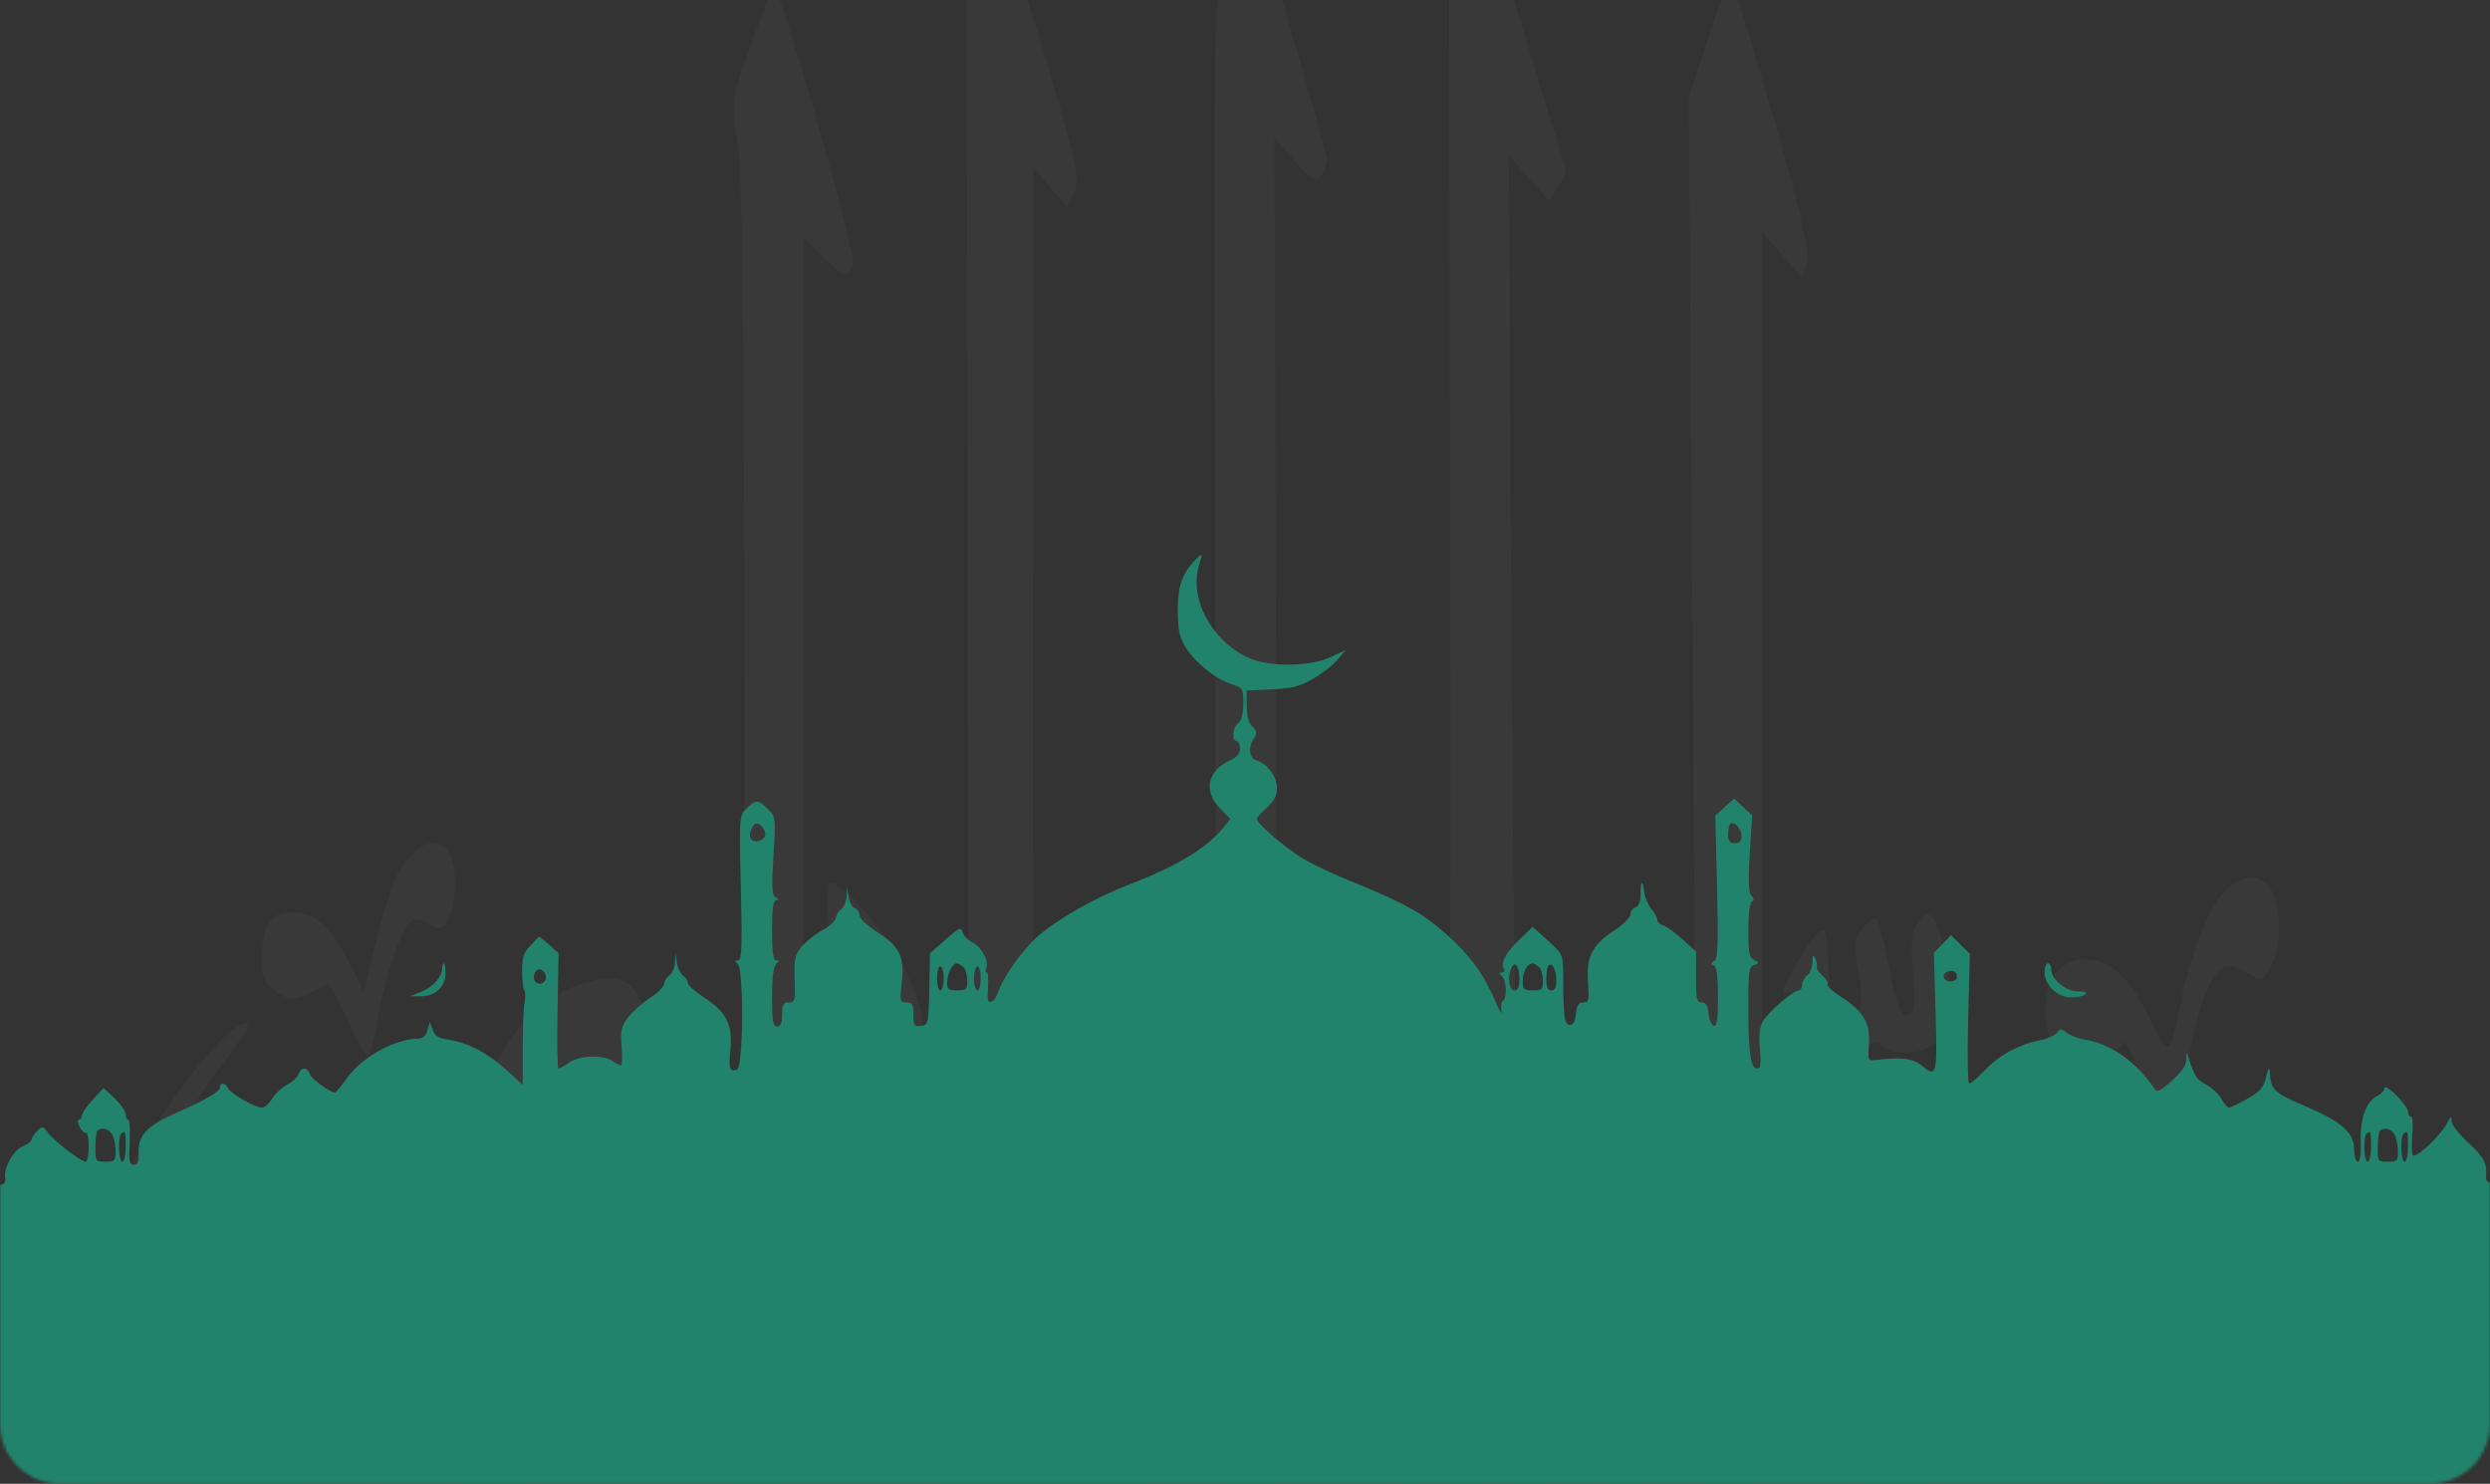 <svg width="834" height="497" viewBox="0 0 834 497" fill="none" xmlns="http://www.w3.org/2000/svg">
<rect x="0" y="0" width="834" height="497" fill="#333333" stroke="none"/>
<mask id="mask0_90_14640" style="mask-type:alpha" maskUnits="userSpaceOnUse" x="0" y="-199" width="834" height="696">
<path d="M0 -199H834V476.958C834 488.003 825.046 496.958 814 496.958H20C8.954 496.958 0 488.003 0 476.958V-199Z" fill="#D9D9D9"/>
</mask>
<g mask="url(#mask0_90_14640)">
<path fill-rule="evenodd" clip-rule="evenodd" d="M415.947 -34.907C405.925 -7.857 406.639 -22.774 406.96 153.115L407.256 314.911L394.477 314.792C378.509 314.643 368.228 320.553 361.912 333.514C354.978 347.744 355.039 347.797 377.933 347.069C389.06 346.716 400.576 347.355 403.56 348.49C408.638 350.421 408.981 351.291 408.981 362.274V373.996L401.589 375.923C397.524 376.982 384.884 380.141 373.5 382.943C362.117 385.745 351.25 388.496 349.354 389.056C346.088 390.022 345.907 381.218 345.958 223.007L346.011 55.939L351.704 62.762L357.396 69.582L359.773 64.401C361.861 59.846 360.53 53.85 348.804 14.988C341.464 -9.339 334.841 -29.242 334.086 -29.242C333.331 -29.242 330.713 -22.412 328.265 -14.066L323.816 1.11L324.12 198.132L324.421 395.156L314.96 396.31C309.754 396.942 297.291 398.056 287.264 398.785L269.031 400.108V239.879V79.649L275.532 85.908C282.992 93.092 283.915 93.367 285.632 88.919C287.047 85.256 260.847 -6.343 259 -4.191C258.345 -3.429 254.906 5.343 251.354 15.303C245.07 32.929 244.955 33.806 247.108 48.183C248.608 58.205 249.32 116.444 249.32 229.32C249.32 411.713 250.193 399.84 237.398 391.275C227.947 384.946 223.772 376.555 220.389 357.081C215.676 329.946 211.47 324.961 196.689 328.989C181.696 333.073 171.728 342.996 162.766 362.756C156.219 377.19 150.763 399.599 150.763 412.057C150.763 420.607 150.472 421.006 137.559 430.161C130.297 435.309 111.447 451.928 95.672 467.095C79.897 482.259 63.803 497.069 59.906 500.006C52.944 505.254 45.618 506.726 40.997 503.807C34.38 499.628 32.494 480.537 37.518 468.591C41.819 458.367 52.124 442.423 57.429 437.788C62.285 433.545 71.918 415.568 71.918 410.749C71.918 408.276 70.949 408.139 66.163 409.935C57.963 413.009 54.178 409.341 54.178 398.319C54.178 388.301 59.646 376.577 72.299 359.46C83.434 344.398 84.366 342.815 82.123 342.815C75.967 342.815 53.796 371.184 42.332 393.729C34.047 410.023 31.954 429.389 37.715 436.449C41.395 440.96 41.36 441.098 31.536 460.703C21.968 479.797 21.655 480.953 21.672 497.29C21.684 509.766 22.607 515.838 25.217 520.608C29.244 527.969 39.168 534.701 46.012 534.711C49.69 534.717 50.346 535.434 49.168 538.146C32.52 576.431 28.696 599.05 36.07 615.612C42.007 628.947 49.698 633.099 66.498 632.036C73.817 631.573 79.771 631.736 79.732 632.402C79.695 633.065 78.378 638.895 76.807 645.357C72.35 663.694 73.034 677.15 79.03 689.105C88.188 707.362 103.127 713.085 123.227 706.04C127.869 704.413 131.921 703.335 132.235 703.645C132.546 703.956 131.886 708.151 130.768 712.968C129.649 717.785 129.107 728.522 129.562 736.828C130.246 749.267 131.417 753.575 136.205 761.269C144.361 774.377 152.697 779.494 165.894 779.494C185.004 779.494 195.638 772.278 239.762 729.368C261.247 708.472 279.594 691.375 280.528 691.375C281.465 691.375 283.828 694.898 285.783 699.204C290.526 709.649 306.908 724.715 320.28 730.928C350.61 745.018 382.457 742.668 418.373 723.687C433.616 715.631 434.946 715.247 433.671 719.275C430.842 728.201 430.16 758.51 432.549 769.111C437.008 788.909 452.594 799.837 469.802 795.236C480.018 792.502 493.177 782.21 502.784 769.436C507.131 763.66 515.894 752.028 522.261 743.592C550.434 706.245 572.793 702.468 602.46 730.038C607.745 734.947 612.408 738.61 612.824 738.178C614.356 736.592 623.833 712.163 623.833 709.803C623.833 708.462 616.958 702.554 608.557 696.674C573.767 672.323 565.543 656.867 576.043 635.566C580.06 627.414 590.415 616.963 594.471 616.963C596.519 616.963 602.267 623.564 609.093 633.759C619.646 649.514 630.949 660.253 639.973 663.098C651.857 666.844 667.817 656.636 676.409 639.794L681.425 629.96L685.109 634.722C687.134 637.34 688.813 640.072 688.837 640.791C688.86 641.511 691.868 643.936 695.519 646.176C710.399 655.313 728.025 648.612 739.319 629.527C741.298 626.182 741.974 626.476 747.988 633.281C756.574 642.994 763.505 646.336 775.062 646.336C782.729 646.336 785.964 645.193 791.793 640.421C801.232 632.69 808.981 616.172 810.394 600.765C811.409 589.715 810.769 586.729 803.594 568.987C799.237 558.217 792.926 543.36 789.569 535.972C785.205 526.367 784.312 522.88 786.437 523.733C788.071 524.391 790.738 525.463 792.364 526.117C798.979 528.776 795.039 515.403 782.323 492.03C775.174 478.891 769.036 468.14 768.687 468.14C768.336 468.14 765.651 475.293 762.72 484.035L757.392 499.932L762.624 521.374C768.261 544.481 777.265 567.854 789.841 592.012C798.613 608.864 798.203 611.895 786.942 613.536C772.026 615.712 762.711 608.755 751.808 587.299C748.605 580.997 745.664 575.841 745.27 575.841C744.876 575.841 742.583 581.069 740.179 587.459C734.013 603.837 724.011 615.005 715.512 615.005C705.617 615.005 698.383 604.83 690.477 579.789C689.945 578.103 685.994 583.69 681.065 593.105C660.449 632.472 639.827 638.605 622.323 610.578C618.274 604.098 612.229 595.701 608.888 591.918C603.848 586.214 601.924 585.264 597.59 586.345C588.475 588.616 578.779 599.151 570.567 615.706C560.931 635.131 556.387 654.903 558.053 670.185L559.263 681.306L551.319 683.43C539.179 686.677 521.423 700.882 505.526 720.06C486.655 742.832 472.321 757.601 465.755 761.038C460.892 763.583 460.003 763.446 455.308 759.418C448.131 753.264 444.762 733.623 447.831 715.825C449.761 704.626 451.237 701.757 459.912 692.325C476.62 674.164 485.679 650.245 486.446 622.268C486.795 609.528 486.225 606.949 481.49 599.841C475.502 590.845 457.137 577.088 440.026 568.78L428.692 563.275V521.658V480.04L436.084 478.154C440.15 477.119 445.178 475.983 447.262 475.632C450.869 475.023 467.941 450.197 468.059 445.384C468.091 444.176 463.457 442.576 457.766 441.828C452.075 441.08 443.176 439.564 437.99 438.462L428.562 436.457L429.12 415.582L429.677 394.708L450.374 389.597C461.757 386.785 474.369 383.983 478.398 383.366C485.423 382.293 485.776 382.51 486.937 388.653C487.601 392.176 487.187 422.211 486.014 455.396C484.843 488.582 483.883 519.124 483.883 523.267C483.883 527.411 483.083 530.803 482.105 530.803C475.175 530.803 474.024 491.758 479.941 457.37C484.626 430.145 484.49 432.893 481.147 432.893C475.279 432.893 466.226 482.149 466.212 514.158C466.204 536.771 469.51 553.081 475.916 562.018C479.588 567.141 480.243 570.082 479.476 578.013C478.4 589.137 480.662 589.797 486.84 580.159C489.008 576.775 492.767 571.116 495.192 567.581C504.334 554.254 509.634 540.523 518.394 507.455C526.229 477.888 539.516 442.408 541.852 444.82C542.278 445.261 540.892 459.72 538.773 476.952C534.407 512.454 535.034 529.234 541.198 541.884C545.767 551.262 554.7 559.102 563.221 561.215C568.569 562.541 568.642 562.77 568.642 578.175C568.642 589.756 569.278 593.6 571.105 593.052C573.321 592.388 580.157 580.417 585.396 568.028C586.654 565.055 590.342 562.394 595.575 560.685C606.436 557.136 620.437 542.17 625.102 529.119C627.081 523.583 629.2 519.053 629.813 519.053C630.424 519.053 632.098 522.359 633.531 526.397C639.941 544.473 653.688 554.18 672.981 554.258C694.204 554.344 708.932 541.878 716.547 517.387C723.592 494.729 720.974 470.96 708.388 443.322C698.32 421.212 698.176 420.707 702.597 423.059C704.689 424.171 706.945 425.957 707.612 427.028C710.062 430.968 712.534 428.806 712.534 422.724C712.534 418.431 707.811 408.58 697.486 391.328C689.209 377.501 682.19 366.435 681.887 366.741C681.583 367.044 679.519 374.339 677.3 382.949L673.267 398.607L683.905 438.757C689.757 460.842 696.875 486.242 699.725 495.2C705.465 513.245 705.158 514.551 693.912 519.852C684.382 524.344 670.878 523.89 664.442 518.859C651.184 508.501 644.386 484.564 642.807 442.684C642.176 425.99 640.728 406.774 639.584 399.981C637.069 385.019 631.82 371.303 629.494 373.614C628.562 374.54 625.317 382.749 622.28 391.857L616.761 408.415L619.38 436.809C622.692 472.732 621.748 495.718 616.469 507.569C611.754 518.16 599.636 530.803 594.201 530.803C590.367 530.803 590.324 528.218 590.324 304.304V77.807L597.038 85.475L603.751 93.145L605.121 87.819C606.093 84.04 602.983 70.395 594.406 40.822C587.76 17.903 581.604 -2.583 580.729 -4.706C579.495 -7.696 577.618 -3.952 572.383 11.939L565.63 32.441L567.358 279.769C568.308 415.799 568.47 527.709 567.715 528.458C565.277 530.881 555.096 517.487 553.681 509.991C552.8 505.322 554.189 491.084 557.56 470.251C561.059 448.637 562.799 430.39 562.772 415.647L562.728 393.507L556.639 397.044C546.813 402.754 535.369 416.416 528.523 430.609C525.017 437.88 517.379 459.428 511.55 478.497C505.721 497.564 500.654 512.867 500.287 512.503C499.92 512.139 500.999 490.773 502.684 465.025C504.369 439.274 506.232 410.089 506.821 400.169L507.894 382.132L523.824 381.566L539.755 381L545.82 369.903C549.157 363.802 551.426 358.35 550.864 357.79C550.3 357.232 540.756 355.532 529.653 354.016C518.549 352.499 508.889 350.685 508.185 349.986C507.48 349.287 506.557 281.959 506.135 200.368L505.365 52.023L512.078 59.613L518.794 67.201L521.887 62.815C523.588 60.402 524.658 57.428 524.266 56.204C523.875 54.982 520.465 43.847 516.693 31.462C512.918 19.076 507.026 -0.196 503.598 -11.364C500.171 -22.533 496.66 -30.905 495.797 -29.967C494.933 -29.031 492.235 -22.21 489.801 -14.812L485.375 -1.359L485.726 171.706C485.919 266.894 485.805 344.758 485.474 344.738C485.141 344.719 472.007 339.937 456.288 334.111L427.706 323.521L427.278 184.834L426.853 46.148L433.689 53.981C439.336 60.451 440.863 61.303 442.464 58.877C443.528 57.261 444.413 54.766 444.431 53.331C444.467 50.239 419.219 -35.389 417.88 -36.721C417.372 -37.224 416.502 -36.407 415.947 -34.907ZM136.417 287.827C132.126 292.891 129.377 300.853 123.513 325.192L121.861 332.045L117.365 323.233C110.679 310.133 105.772 305.61 98.255 305.61C90.488 305.61 87.687 309.714 87.687 321.101C87.687 327.418 88.699 329.676 92.696 332.278C97.795 335.598 97.992 335.566 109.612 329.58C110.288 329.231 113.344 334.658 116.405 341.635C119.464 348.614 122.578 353.948 123.325 353.488C124.072 353.029 125.308 348.52 126.071 343.464C128.251 329.022 134.933 309.426 138.087 308.224C139.666 307.623 142.315 308.249 143.973 309.616C148.276 313.164 151.004 309.712 152.196 299.212C154.035 282.991 145.644 276.934 136.417 287.827ZM745.248 298.39C739.871 303.73 733.625 319.523 730.384 335.962C726.747 354.422 726.56 354.524 720.229 341.417C713.691 327.886 706.685 321.26 698.962 321.305C689.974 321.358 684.938 327.824 684.938 339.314C684.938 352.798 696.731 360.179 706.646 352.898L711.911 349.031L719.515 364.526C723.698 373.048 727.725 379.359 728.466 378.553C729.205 377.744 730.847 369.841 732.113 360.99C734.782 342.328 739.136 328.448 743.435 324.904C745.901 322.871 747.495 323.01 752.159 325.669C757.828 328.902 757.885 328.885 761.043 322.816C764.597 315.988 763.939 301.703 759.841 296.8C756.295 292.552 750.486 293.185 745.248 298.39ZM277.534 310.016C278.656 323.359 279.152 324.553 285.803 329.866C296.916 338.742 301.203 348.89 302.449 369.251C303.462 385.855 303.691 386.591 306.401 381.979C308.38 378.607 309.301 370.992 309.358 357.502C309.433 339.571 308.924 336.847 303.338 325.192C297.59 313.198 282.817 295.819 278.368 295.819C277.059 295.819 276.765 300.836 277.534 310.016ZM642.001 309.573C640.27 312.326 639.896 317.361 640.783 325.957C641.603 333.898 641.313 338.827 639.982 339.645C636.947 341.509 635.415 338.053 632.469 322.689C631.02 315.138 629.295 308.428 628.635 307.775C627.976 307.123 625.857 308.524 623.926 310.889C620.932 314.557 620.703 316.632 622.368 325C624.614 336.275 623.328 341.425 618.505 340.503C614.484 339.733 612.47 333.432 612.203 320.786C612.095 315.669 611.439 311.484 610.745 311.484C608.912 311.484 604.622 317.238 599.951 325.961C596.839 331.773 596.562 333.32 598.782 332.474C600.96 331.644 602.026 333.426 603.008 339.537C605.616 355.765 613.893 360.964 623.24 352.24C626.78 348.937 628.363 348.49 630.166 350.282C633.892 353.983 645.056 353.063 649.458 348.69C653.997 344.18 654.474 332.32 650.747 316.538C648.192 305.721 645.679 303.722 642.001 309.573ZM115.417 362.209C109.898 369.911 110.28 371.666 117.254 370.647C125.482 369.449 124.636 371.636 115.464 375.282C103.46 380.055 102.272 385.187 107.223 410.892C109.488 422.651 111.341 434.616 111.341 437.479C111.341 447.119 114.987 442.783 116.432 431.424C117.771 420.893 115.405 406.598 110.432 395.174C109.192 392.327 111.181 390.709 121.817 385.917C133.883 380.483 140.908 374.286 140.908 369.075C140.908 366.359 126.371 356.523 122.359 356.523C120.783 356.523 117.66 359.082 115.417 362.209ZM440.138 358.747C453.102 361.865 453.934 363.494 443.858 366.014C439.048 367.217 433.669 368.752 431.903 369.425C429.301 370.416 428.692 369.308 428.692 363.586C428.692 359.701 429.187 356.523 429.79 356.523C430.395 356.523 435.051 357.523 440.138 358.747ZM205.919 372.678C218.377 407.05 228.806 422.234 241.768 424.864L248.334 426.196L248.917 454.511C249.239 470.085 248.975 485.703 248.33 489.22C246.434 499.573 235.882 507.749 201.709 525.351C183.989 534.478 154.493 551.751 136.165 563.735C99.303 587.835 74.114 601.116 62.268 602.694C45.978 604.864 40.303 590.036 47.264 563.491C51.923 545.716 58.759 534.157 68.319 527.881C73.008 524.803 90.822 508.559 107.901 491.785C138.696 461.541 153.215 450.563 162.46 450.532C170.256 450.507 182.65 457.554 198.439 470.991L213.244 483.59L216.372 466.564L219.502 449.537L213.22 444.101C209.767 441.111 198.733 432.456 188.7 424.866C178.667 417.276 169.576 409.426 168.496 407.422C161.26 393.991 173.551 370.422 192.157 362.045C199.344 358.81 201.496 360.473 205.919 372.678ZM408.981 416.503V433.402L399.618 432.199C394.467 431.538 379.832 430.408 367.094 429.687L343.933 428.379V422.878C343.933 418.188 345.023 417.078 351.325 415.349C355.392 414.233 369.361 410.305 382.37 406.619C395.38 402.936 406.688 399.85 407.502 399.762C408.316 399.676 408.981 407.209 408.981 416.503ZM750.095 408.985C746.11 412.942 744.072 416.916 744.072 420.724C744.072 426.405 744.243 426.495 756.994 427.512C764.102 428.079 770.532 429.152 771.281 429.899C773.398 432 766.375 436.267 749.557 443.097C737.963 447.806 734.924 449.774 737.248 451.067C742.138 453.787 753.823 450.912 769.755 443.073C781.068 437.508 786.191 433.56 791.862 426.039C795.922 420.654 799.247 415.537 799.253 414.67C799.273 411.478 780.423 404.939 768.448 403.984C756.73 403.05 755.818 403.298 750.095 408.985ZM324.222 426.942C324.222 429.805 322.088 431.353 315.845 433.022C301.966 436.731 296.538 440.5 292.572 449.177C290.508 453.696 288.809 461.815 288.785 467.284C288.738 478.307 289.956 479.866 310.424 494.958C316.387 499.356 323.286 504.87 325.758 507.214L330.248 511.477L318.5 524.215C312.039 531.22 302.38 543.499 297.038 551.503C288.086 564.914 285.679 567.037 266.34 578.575C254.797 585.462 232.056 600.661 215.803 612.352C163.144 650.227 148.116 660.167 130.067 669.059C93.672 686.992 81.417 682.259 84.378 651.412C86.264 631.775 88.578 627.624 102.228 619.403C108.928 615.369 126.639 603.696 141.59 593.465C156.539 583.233 184.882 564.701 204.571 552.282C258.887 518.029 266.845 506.172 268.556 456.965L269.522 429.143L277.654 428.152C282.127 427.607 291.994 426.368 299.583 425.397C322.326 422.491 324.222 422.608 324.222 426.942ZM324.222 468.266V478.182L316.831 474.021C300.259 464.694 299.495 462.945 310.817 460.28C323.86 457.212 324.222 457.429 324.222 468.266ZM389.269 461.939L400.111 463.28L385.134 471.471C376.897 475.977 366.122 482.725 361.189 486.465C352.926 492.731 351.893 493.039 348.077 490.383C343.687 487.329 342.583 477.293 345.207 464.261L346.48 457.934L362.454 459.266C371.239 459.998 383.307 461.2 389.269 461.939ZM153.227 494.57C149.705 499.328 146.821 504.014 146.821 504.98C146.821 507.872 170.786 523.663 172.162 521.677C172.86 520.669 176.327 515.742 179.867 510.731L186.305 501.616L174.555 493.691C168.093 489.33 162.093 485.799 161.22 485.84C160.347 485.881 156.75 489.812 153.227 494.57ZM410.952 523.101C410.952 555.873 410.697 558.407 407.502 557.479C400.369 555.407 380.415 552.343 374.058 552.343C370.427 552.343 362.925 550.061 357.388 547.275L347.322 542.207L342.883 546.962C338.381 551.787 321.252 557.877 318.861 555.501C318.141 554.788 323.929 548.009 331.718 540.437L345.881 526.669L352.486 531.674C356.117 534.425 359.671 536.677 360.381 536.677C361.092 536.677 361.674 531.895 361.674 526.05C361.674 516.157 362.182 515.006 369.042 509.388C376.926 502.933 404.4 487.885 408.488 487.783C410.37 487.736 410.952 496.072 410.952 523.101ZM116.359 504.649C112.516 509.65 109.393 514.275 109.423 514.929C109.451 515.581 114.895 519.946 121.518 524.626L133.559 533.135L138.061 527.564C140.537 524.499 143.987 519.615 145.727 516.711L148.889 511.432L137.123 503.494C130.65 499.127 124.904 495.555 124.352 495.555C123.8 495.555 120.203 499.648 116.359 504.649ZM522.535 580.803C520.249 583.075 519.975 585.013 521.41 588.763C522.452 591.489 523.306 595.803 523.306 598.349C523.306 603.001 527.053 608.087 531.586 609.589C535.034 610.73 520.668 634.092 505.524 651.972L493.287 666.422L501.32 661.935C512.776 655.54 519.88 647.591 532.726 626.805C542.146 611.565 545.138 608.204 550.901 606.397C556.395 604.676 557.932 603.089 558.447 598.613C559.492 589.535 557.15 583.946 550.97 580.772C543.338 576.852 526.495 576.869 522.535 580.803ZM174.91 589.104C171.387 594.238 168.503 599.055 168.503 599.805C168.503 600.557 173.384 604.83 179.347 609.305C191.514 618.43 191.544 618.424 201.585 604.535L207.867 595.844L195.439 587.802C188.605 583.376 182.63 579.759 182.163 579.761C181.698 579.763 178.432 583.968 174.91 589.104ZM341.763 589.66C344.543 598.879 356.107 611.145 367.427 616.883C379.662 623.083 380.082 622.707 378.765 606.683C378.125 598.875 376.991 589.922 376.246 586.791L374.894 581.097L386.516 582.311C392.908 582.977 401.021 584.524 404.546 585.748L410.952 587.974V603.42V618.867L403.56 623.713C399.496 626.378 392.441 629.862 387.884 631.454C372.428 636.853 294.186 656.313 292.939 655.07C290.581 652.714 292.144 610.19 294.908 601.539L297.646 592.967L315.368 587.457C325.117 584.428 334.504 581.896 336.23 581.831C338.233 581.757 340.234 584.586 341.763 589.66ZM550.669 591.323C552.811 592.67 552.498 593.32 549.208 594.356C544.748 595.764 541.046 594.418 541.046 591.391C541.046 589.082 547.042 589.039 550.669 591.323ZM534.784 596.075C535.213 598.276 534.09 599.339 531.334 599.339C526.83 599.339 526.7 599.12 528.476 594.522C529.978 590.635 533.912 591.605 534.784 596.075ZM462.477 617.016C473.054 626.925 474.028 628.542 474.028 636.185C474.028 648.138 468.317 657.678 452.393 672.323C436.726 686.734 411.027 701.019 392.226 705.77C356.45 714.805 321.128 709.876 308.641 694.103C302.593 686.466 303.476 684.267 313.612 681.731C332.625 676.974 380.868 661.51 391.786 656.674C410.737 648.277 421.276 633.007 425.252 608.187L427.576 593.667L439.253 599.931C445.675 603.375 456.126 611.063 462.477 617.016ZM277.108 613.008C275.918 618.52 274.944 632.098 274.944 643.182C274.944 662.532 274.757 663.416 270.227 665.466C264.046 668.264 243.284 686.099 214.427 713.403C180.281 745.707 165.072 754.051 150.935 748.233C142.191 744.636 138.231 734.531 138.333 716.073C138.395 705.094 139.207 700.163 141.142 699.014C142.64 698.125 174.023 675.917 210.883 649.663C247.743 623.41 278.208 602.167 278.587 602.457C278.963 602.749 278.297 607.495 277.108 613.008ZM743.323 660.862C739.398 665.621 736.187 670.436 736.187 671.56C736.187 673.35 758.11 689.417 760.55 689.417C762.929 689.417 775.927 669.398 774.395 668.094C771.251 665.419 751.964 652.211 751.203 652.211C750.795 652.211 747.249 656.104 743.323 660.862ZM674.832 671.401C667.899 672.212 661.383 679.469 660.003 687.915L658.876 694.807L671.832 695.626C678.958 696.078 685.421 697.077 686.197 697.847C688.403 700.04 681.238 704.497 666.212 710.275C648.202 717.201 646.682 718.79 658.071 718.79C664.133 718.79 672.735 716.612 682.291 712.66C694.865 707.461 698.424 704.867 705.804 695.526C710.588 689.473 714.503 683.515 714.503 682.287C714.507 677.474 687.132 669.964 674.832 671.401ZM709.088 723.603C689.412 730.701 663.149 744.119 645.017 756.34C637.363 761.498 632.703 766.297 630.679 771.109C629.031 775.029 627.925 778.887 628.221 779.682C628.518 780.477 637.032 775.953 647.142 769.632C667.787 756.722 702.574 738.773 717.461 733.351C722.882 731.377 727.969 728.835 728.766 727.701C730.668 724.997 730.692 716.804 728.795 716.929C727.981 716.982 719.113 719.986 709.088 723.603ZM570.179 733.966C568.521 735.849 562.263 744.998 556.271 754.296C537.677 783.146 513.915 802.718 471.002 824.523C451.724 834.319 451.535 834.482 460.801 833.303C500.618 828.237 533.934 804.668 558.013 764.537C560.138 760.997 560.475 760.995 570.25 764.488C581.677 768.569 583.723 767.897 587.543 758.815C594.481 742.319 580.47 722.269 570.179 733.966ZM269.031 745.631C262.144 746.819 259.175 751.466 259.175 761.053V769.28L266.49 765.575C273.353 762.099 278.886 760.816 278.886 762.698C278.886 763.154 275.409 769.983 271.16 777.874C260.076 798.453 260.054 806.321 271.069 810.852C278.981 814.109 289.239 811.348 303.033 802.252C314.089 794.962 333.313 776.124 331.517 774.34C330.973 773.799 321.112 778.262 309.604 784.258C284.9 797.129 274.944 798.694 274.944 789.706C274.944 786.344 279.48 777.353 286.771 766.266C293.276 756.373 298.598 747.373 298.598 746.263C298.598 744.281 279.243 743.866 269.031 745.631ZM578.627 746.273C583.216 748.713 583.638 752.079 579.353 752.079C574.654 752.079 568.383 748.204 569.688 746.106C571.184 743.702 573.885 743.753 578.627 746.273ZM379.449 774.547C363.44 797.662 357.402 820.085 365.279 827.166C373.889 834.907 389.38 827.618 392.289 814.459C394.026 806.599 392.496 805.643 386.137 810.611C382.075 813.786 380.198 814.242 378.15 812.554C374.035 809.16 374.977 799.659 381.184 781.941C384.298 773.055 386.545 765.786 386.181 765.786C385.816 765.786 382.786 769.728 379.449 774.547Z" fill="white" fill-opacity="0.03"/>
<path fill-rule="evenodd" clip-rule="evenodd" d="M394.486 204.378C394.483 196.291 395.984 192.011 400.4 187.514C402.77 185.1 402.909 185.26 401.701 189.017C398.12 200.167 405.511 214.348 417.985 220.259C424.811 223.494 438.696 223.402 445.738 220.075L450.797 217.684L447.869 221.099C446.259 222.977 442.509 225.868 439.537 227.522C435.099 229.992 432.652 230.597 425.849 230.905L417.565 231.278V236.374C417.565 239.764 418.209 242.105 419.489 243.368C421.058 244.917 421.162 245.622 420.053 247.208C417.933 250.238 418.366 253.985 420.918 254.709C424.435 255.706 427.713 260.184 427.713 263.992C427.713 266.5 426.778 268.292 424.33 270.477C422.47 272.139 420.948 273.874 420.948 274.334C420.948 275.766 430.262 283.81 436.006 287.338C439.016 289.188 446.119 292.581 451.791 294.881C470.26 302.369 476.525 305.844 484.652 313.106C492.614 320.221 497.127 326.5 501.164 336.079C502.375 338.951 503.155 340.044 502.898 338.508C502.641 336.973 502.87 335.473 503.406 335.177C504.862 334.373 504.586 328.293 503.03 326.904C501.978 325.964 501.993 325.696 503.096 325.696C503.877 325.696 504.184 325.216 503.78 324.631C502.438 322.692 504.23 319.206 508.831 314.801L513.376 310.451L518.454 315.051C523.526 319.644 523.533 319.662 523.561 326.952C523.61 340.555 523.989 343.314 525.805 343.314C526.945 343.314 527.611 342.085 527.846 339.539C528.115 336.644 528.685 335.764 530.289 335.764C532.171 335.764 532.334 335.076 531.889 328.968C531.27 320.462 533.285 316.513 540.745 311.605C543.691 309.667 546.1 307.272 546.1 306.285C546.1 305.298 546.861 304.229 547.792 303.911C548.91 303.527 549.483 301.948 549.483 299.243C549.483 294.611 550.209 294.481 550.755 299.016C550.954 300.677 552.019 303.116 553.119 304.437C554.22 305.758 555.12 307.426 555.12 308.144C555.12 308.863 556.035 309.71 557.151 310.027C558.268 310.343 561.185 312.436 563.634 314.677L568.087 318.753L568.064 327.258C568.044 334.62 568.3 335.764 569.969 335.764C571.374 335.764 571.991 336.765 572.247 339.461C572.439 341.495 573.231 343.345 574.006 343.572C575.07 343.884 575.415 341.521 575.415 333.918C575.415 326.807 575.002 323.7 574.006 323.339C572.916 322.944 572.947 322.61 574.147 321.86C575.417 321.066 575.59 316.579 575.109 297.044L574.521 273.199L577.661 270.33L580.803 267.461L583.84 270.292L586.878 273.123L586.068 285.804C585.481 295.02 585.624 298.875 586.593 299.918C587.503 300.897 587.552 301.561 586.746 302.006C586.064 302.381 585.563 306.452 585.563 311.61C585.563 319.087 585.888 320.724 587.536 321.551C589.416 322.493 589.416 322.573 587.536 323.219C585.794 323.818 585.564 325.451 585.575 337.13C585.59 352.474 586.357 357.913 588.506 357.913C589.685 357.913 589.894 356.451 589.439 351.4C589.021 346.759 589.33 344.059 590.517 342.012C592.322 338.894 600.655 331.736 602.479 331.736C603.097 331.736 603.603 330.886 603.603 329.846C603.603 328.807 604.364 327.392 605.294 326.702C606.224 326.013 607.022 324.032 607.064 322.301C607.131 319.684 607.298 319.492 608.051 321.165C608.55 322.273 608.75 323.502 608.494 323.898C608.239 324.292 609.083 325.555 610.368 326.702C611.653 327.85 612.426 329.193 612.084 329.687C611.742 330.18 613.775 332.067 616.6 333.878C624.146 338.716 626.444 342.576 625.974 349.623C625.597 355.279 625.647 355.389 628.408 355.039C636.496 354.016 640.738 354.481 643.359 356.68C648.715 361.173 648.917 360.455 648.303 339.036L647.733 319.152L650.614 316.179L653.496 313.208L656.639 316.351L659.784 319.493L659.215 341.219C658.902 353.17 659.073 362.947 659.594 362.947C660.116 362.946 662.665 360.745 665.259 358.055C670.018 353.12 676.415 349.74 683.64 348.341C685.801 347.923 688.166 346.853 688.893 345.964C690.108 344.48 690.387 344.481 692.292 345.969C693.433 346.86 696.143 347.878 698.313 348.23C706.985 349.635 715.633 355.7 721.448 364.454C722.469 365.99 723.128 365.723 727.368 362.049C730.532 359.306 732.183 356.984 732.271 355.145L732.405 352.376L733.227 354.893C735.084 360.578 735.828 361.668 738.989 363.335C740.809 364.295 743.068 366.412 744.012 368.041C744.954 369.669 746.121 371.001 746.604 371.001C747.086 371.001 749.827 369.673 752.695 368.049C757.041 365.588 758.089 364.374 758.996 360.75C759.729 357.821 760.128 357.224 760.221 358.92C760.551 365.043 761.482 365.946 772.208 370.542C784.523 375.82 788.513 379.401 788.513 385.174C788.513 387.346 789.054 389.123 789.716 389.123C790.473 389.123 790.835 386.599 790.69 382.327C790.432 374.677 792.59 368.797 796.31 367.019C797.603 366.402 798.661 365.231 798.661 364.419C798.661 363.581 800.37 364.63 802.607 366.841C804.777 368.987 806.553 371.479 806.553 372.381C806.553 373.284 807.002 374.021 807.551 374.021C808.1 374.021 808.284 376.966 807.96 380.566C807.637 384.165 807.822 387.108 808.372 387.105C810.396 387.096 817.643 380.038 819.739 376.035C820.941 373.741 821.065 373.703 821.134 375.619C821.177 376.775 823.747 380.046 826.848 382.888C832.063 387.669 833.115 389.747 832.677 394.409C832.571 395.546 833.308 396.171 834.754 396.171C836.946 396.171 836.996 396.908 836.996 429.395V439.234H871.255V594.044C871.255 605.09 862.301 614.044 851.255 614.044H-17.254C-28.3 614.044 -37.254 605.09 -37.254 594.044V439.234H-2.993V429.969V397.318L-0.456 396.996C1.417 396.759 1.993 396.103 1.744 394.493C1.216 391.072 4.495 385.218 7.66 383.93C9.243 383.286 10.537 382.301 10.537 381.742C10.537 381.182 11.384 379.888 12.419 378.867C14.24 377.071 14.361 377.089 16.084 379.42C18.116 382.169 27.147 389.123 28.685 389.123C29.246 389.123 29.705 386.831 29.705 384.03C29.705 381.229 29.316 379.151 28.841 379.414C28.366 379.676 27.398 378.797 26.692 377.46C25.985 376.123 25.867 375.028 26.428 375.028C26.99 375.028 27.45 374.398 27.45 373.627C27.45 372.857 29.08 370.465 31.073 368.315L34.695 364.404L38.401 367.912C40.44 369.841 42.108 372.232 42.108 373.224C42.108 374.217 42.487 375.027 42.953 375.026C43.419 375.024 43.632 378.422 43.428 382.577C43.117 388.914 43.342 390.13 44.829 390.13C46.178 390.13 46.559 389.158 46.422 386.063C46.179 380.494 49.118 377.232 57.944 373.28C68.934 368.36 73.677 365.628 73.677 364.219C73.677 362.475 75.547 362.613 76.322 364.414C77.092 366.205 85.39 371.001 87.719 371.001C88.646 371.001 90.176 369.669 91.119 368.041C92.062 366.412 94.322 364.295 96.142 363.335C97.96 362.376 99.691 360.763 99.988 359.751C100.676 357.403 103.044 357.367 103.725 359.694C104.182 361.254 110.547 365.967 112.195 365.967C112.53 365.967 114.306 363.815 116.144 361.185C120.967 354.279 132.14 348.025 139.897 347.889C141.679 347.858 142.639 347.041 143.188 345.084L143.964 342.323L144.948 344.96C145.691 346.949 146.91 347.737 149.924 348.173C156.441 349.118 163.243 352.61 169.341 358.142L175.074 363.341L175.084 350.811C175.091 343.92 175.376 337.012 175.72 335.463C176.064 333.912 176.004 332.152 175.588 331.551C175.172 330.95 174.85 327.994 174.873 324.983C174.906 320.7 175.493 318.921 177.57 316.813C179.031 315.331 180.32 313.959 180.435 313.764C180.549 313.569 182.096 314.737 183.87 316.359L187.098 319.307L186.733 338.61C186.532 349.226 186.682 357.913 187.066 357.913C187.449 357.913 189.054 357.007 190.63 355.899C194.065 353.486 201.889 353.197 205.098 355.364C206.301 356.177 207.612 356.857 208.009 356.874C208.407 356.892 208.498 354.075 208.213 350.614C207.768 345.221 208.071 343.821 210.334 340.823C211.786 338.899 215.089 335.954 217.673 334.279C220.256 332.603 222.401 330.496 222.439 329.594C222.477 328.693 223.269 327.392 224.199 326.702C225.129 326.013 225.971 324.032 226.071 322.301L226.251 319.152L226.7 322.349C226.947 324.107 227.88 326.088 228.774 326.751C229.668 327.413 230.4 328.541 230.4 329.257C230.4 329.972 232.879 332.183 235.91 334.17C243.295 339.01 245.403 343.148 244.644 351.323C244.017 358.088 244.342 359.102 246.859 358.239C248.979 357.512 249.191 324.755 247.087 322.877C246.035 321.937 246.066 321.669 247.226 321.669C248.438 321.669 248.609 317.125 248.138 297.439C247.562 273.347 247.572 273.196 250.102 270.759C253.284 267.693 253.756 267.706 257.116 270.942C259.813 273.541 259.839 273.747 259.053 286.648C258.404 297.314 258.547 299.886 259.832 300.612C260.957 301.248 261.004 301.507 259.997 301.518C258.964 301.529 258.588 304.226 258.588 311.601C258.588 318.76 258.979 321.669 259.941 321.669C260.993 321.669 260.993 321.937 259.941 322.877C259.072 323.652 258.588 327.62 258.588 333.951C258.588 342.05 258.891 343.818 260.279 343.818C261.5 343.818 261.97 342.699 261.97 339.791C261.97 336.454 262.351 335.764 264.194 335.764C266.235 335.764 266.396 335.13 266.168 327.961C265.95 321.161 266.255 319.758 268.538 317.041C269.979 315.328 273.136 312.836 275.553 311.504C277.972 310.173 279.963 308.347 279.98 307.445C279.997 306.544 280.771 305.243 281.701 304.553C282.632 303.863 283.474 301.883 283.573 300.151L283.753 297.002L284.213 300.332C284.466 302.163 285.4 303.911 286.288 304.215C287.175 304.52 287.903 305.584 287.903 306.58C287.903 307.599 290.35 309.962 293.493 311.977C301.337 317.009 303.002 320.299 302.055 328.885C301.339 335.379 301.426 335.764 303.619 335.764C305.585 335.764 305.943 336.395 305.943 339.861C305.943 343.534 306.205 343.925 308.48 343.637C310.933 343.326 311.024 342.918 311.257 331.305L311.496 319.298L316.661 314.751C321.361 310.612 321.88 310.391 322.435 312.288C322.771 313.434 324.238 314.941 325.694 315.638C328.707 317.077 331.329 321.884 330.347 324.167C329.987 325.008 330.055 325.696 330.501 325.695C330.947 325.695 331.131 328.013 330.912 330.848C330.61 334.744 330.869 335.895 331.978 335.565C332.784 335.326 333.802 333.932 334.241 332.469C335.624 327.849 342.306 318.342 347.31 313.874C354.004 307.897 366.872 300.605 378.772 296.047C394.192 290.139 404.358 283.944 409.87 277.096L412.117 274.304L408.64 270.768C402.96 264.991 404.376 258.205 411.997 254.686C414.309 253.618 415.31 252.402 415.31 250.664C415.31 249.294 414.803 248.173 414.183 248.173C412.425 248.173 412.859 243.532 414.747 242.132C415.851 241.314 416.438 239.072 416.438 235.667C416.438 230.593 416.33 230.42 412.362 229.14C407.024 227.416 399.977 221.658 396.926 216.528C395.016 213.317 394.49 210.691 394.486 204.378ZM251.336 280.709C252.201 282.725 256.333 281.634 256.333 279.389C256.333 278.414 255.607 277.079 254.72 276.421C253.433 275.467 252.866 275.63 251.905 277.232C251.244 278.335 250.988 279.9 251.336 280.709ZM581.053 282.404C582.675 282.404 583.308 281.732 583.308 280.01C583.308 277.511 580.823 274.89 579.54 276.036C579.132 276.4 578.798 277.982 578.798 279.552C578.798 281.732 579.329 282.404 581.053 282.404ZM140.901 332.303C144.809 330.784 148.093 327.206 148.093 324.464C148.093 323.481 148.346 322.675 148.656 322.675C148.966 322.675 149.22 324.243 149.22 326.16C149.22 330.528 145.624 333.765 140.833 333.711L137.381 333.671L140.901 332.303ZM323.983 328.414C323.983 326.587 323.374 324.548 322.63 323.883C321.886 323.219 320.889 322.675 320.414 322.675C319.031 322.675 317.218 326.349 317.218 329.153C317.218 331.352 317.721 331.736 320.6 331.736C323.675 331.736 323.983 331.434 323.983 328.414ZM507.202 331.736C508.419 331.736 508.893 330.624 508.893 327.769C508.893 323.588 507.347 321.587 506.193 324.274C504.858 327.381 505.446 331.736 507.202 331.736ZM516.785 328.414C516.785 326.587 516.177 324.548 515.432 323.883C514.688 323.219 513.775 322.675 513.403 322.675C511.635 322.675 510.02 325.415 510.02 328.414C510.02 331.434 510.328 331.736 513.403 331.736C516.478 331.736 516.785 331.434 516.785 328.414ZM519.604 331.736C520.764 331.736 521.29 330.708 521.278 328.464C521.259 324.907 519.907 322.236 518.682 323.332C518.259 323.709 517.913 325.754 517.913 327.877C517.913 330.636 518.395 331.736 519.604 331.736ZM693.662 334.085C689.178 334.085 684.783 329.905 684.783 325.639C684.783 324.009 685.29 322.675 685.911 322.675C686.531 322.675 687.038 323.556 687.038 324.632C687.038 328.004 691.893 332.072 695.917 332.072C698.316 332.072 699.14 332.408 698.389 333.078C697.768 333.632 695.641 334.085 693.662 334.085ZM314.963 331.736C315.583 331.736 316.09 329.924 316.09 327.709C316.09 325.494 315.583 323.682 314.963 323.682C314.343 323.682 313.835 325.494 313.835 327.709C313.835 329.924 314.343 331.736 314.963 331.736ZM327.365 331.736C327.985 331.736 328.493 329.924 328.493 327.709C328.493 325.494 327.985 323.682 327.365 323.682C326.745 323.682 326.238 325.494 326.238 327.709C326.238 329.924 326.745 331.736 327.365 331.736ZM179.513 328.985C181.221 330.51 183.607 328.453 182.666 326.266C182.293 325.399 181.45 324.689 180.79 324.689C178.964 324.689 178.069 327.696 179.513 328.985ZM653.213 328.716C654.453 328.716 655.468 328.064 655.468 327.265C655.468 325.514 654.275 324.801 652.367 325.412C650.093 326.141 650.752 328.716 653.213 328.716ZM38.725 385.533C38.725 383.559 38.2 381.067 37.558 379.996C36.391 378.05 34.129 377.454 32.712 378.72C32.298 379.089 31.96 381.58 31.96 384.257C31.96 388.992 32.05 389.123 35.343 389.123C38.468 389.123 38.725 388.851 38.725 385.533ZM803.171 385.533C803.171 383.559 802.645 381.067 802.004 379.996C800.837 378.05 798.575 377.454 797.158 378.72C796.744 379.089 796.406 381.58 796.406 384.257C796.406 388.992 796.496 389.123 799.788 389.123C802.914 389.123 803.171 388.851 803.171 385.533ZM40.98 389.123C41.6 389.123 42.108 386.858 42.108 384.089C42.108 378.985 41.95 378.526 40.605 379.727C39.404 380.799 39.736 389.123 40.98 389.123ZM793.023 389.123C793.643 389.123 794.151 386.858 794.151 384.089C794.151 378.985 793.993 378.526 792.648 379.727C791.447 380.799 791.779 389.123 793.023 389.123ZM805.426 389.123C806.046 389.123 806.553 386.858 806.553 384.089C806.553 378.985 806.395 378.526 805.05 379.727C803.849 380.799 804.182 389.123 805.426 389.123Z" fill="#22836C"/>
</g>
</svg>
